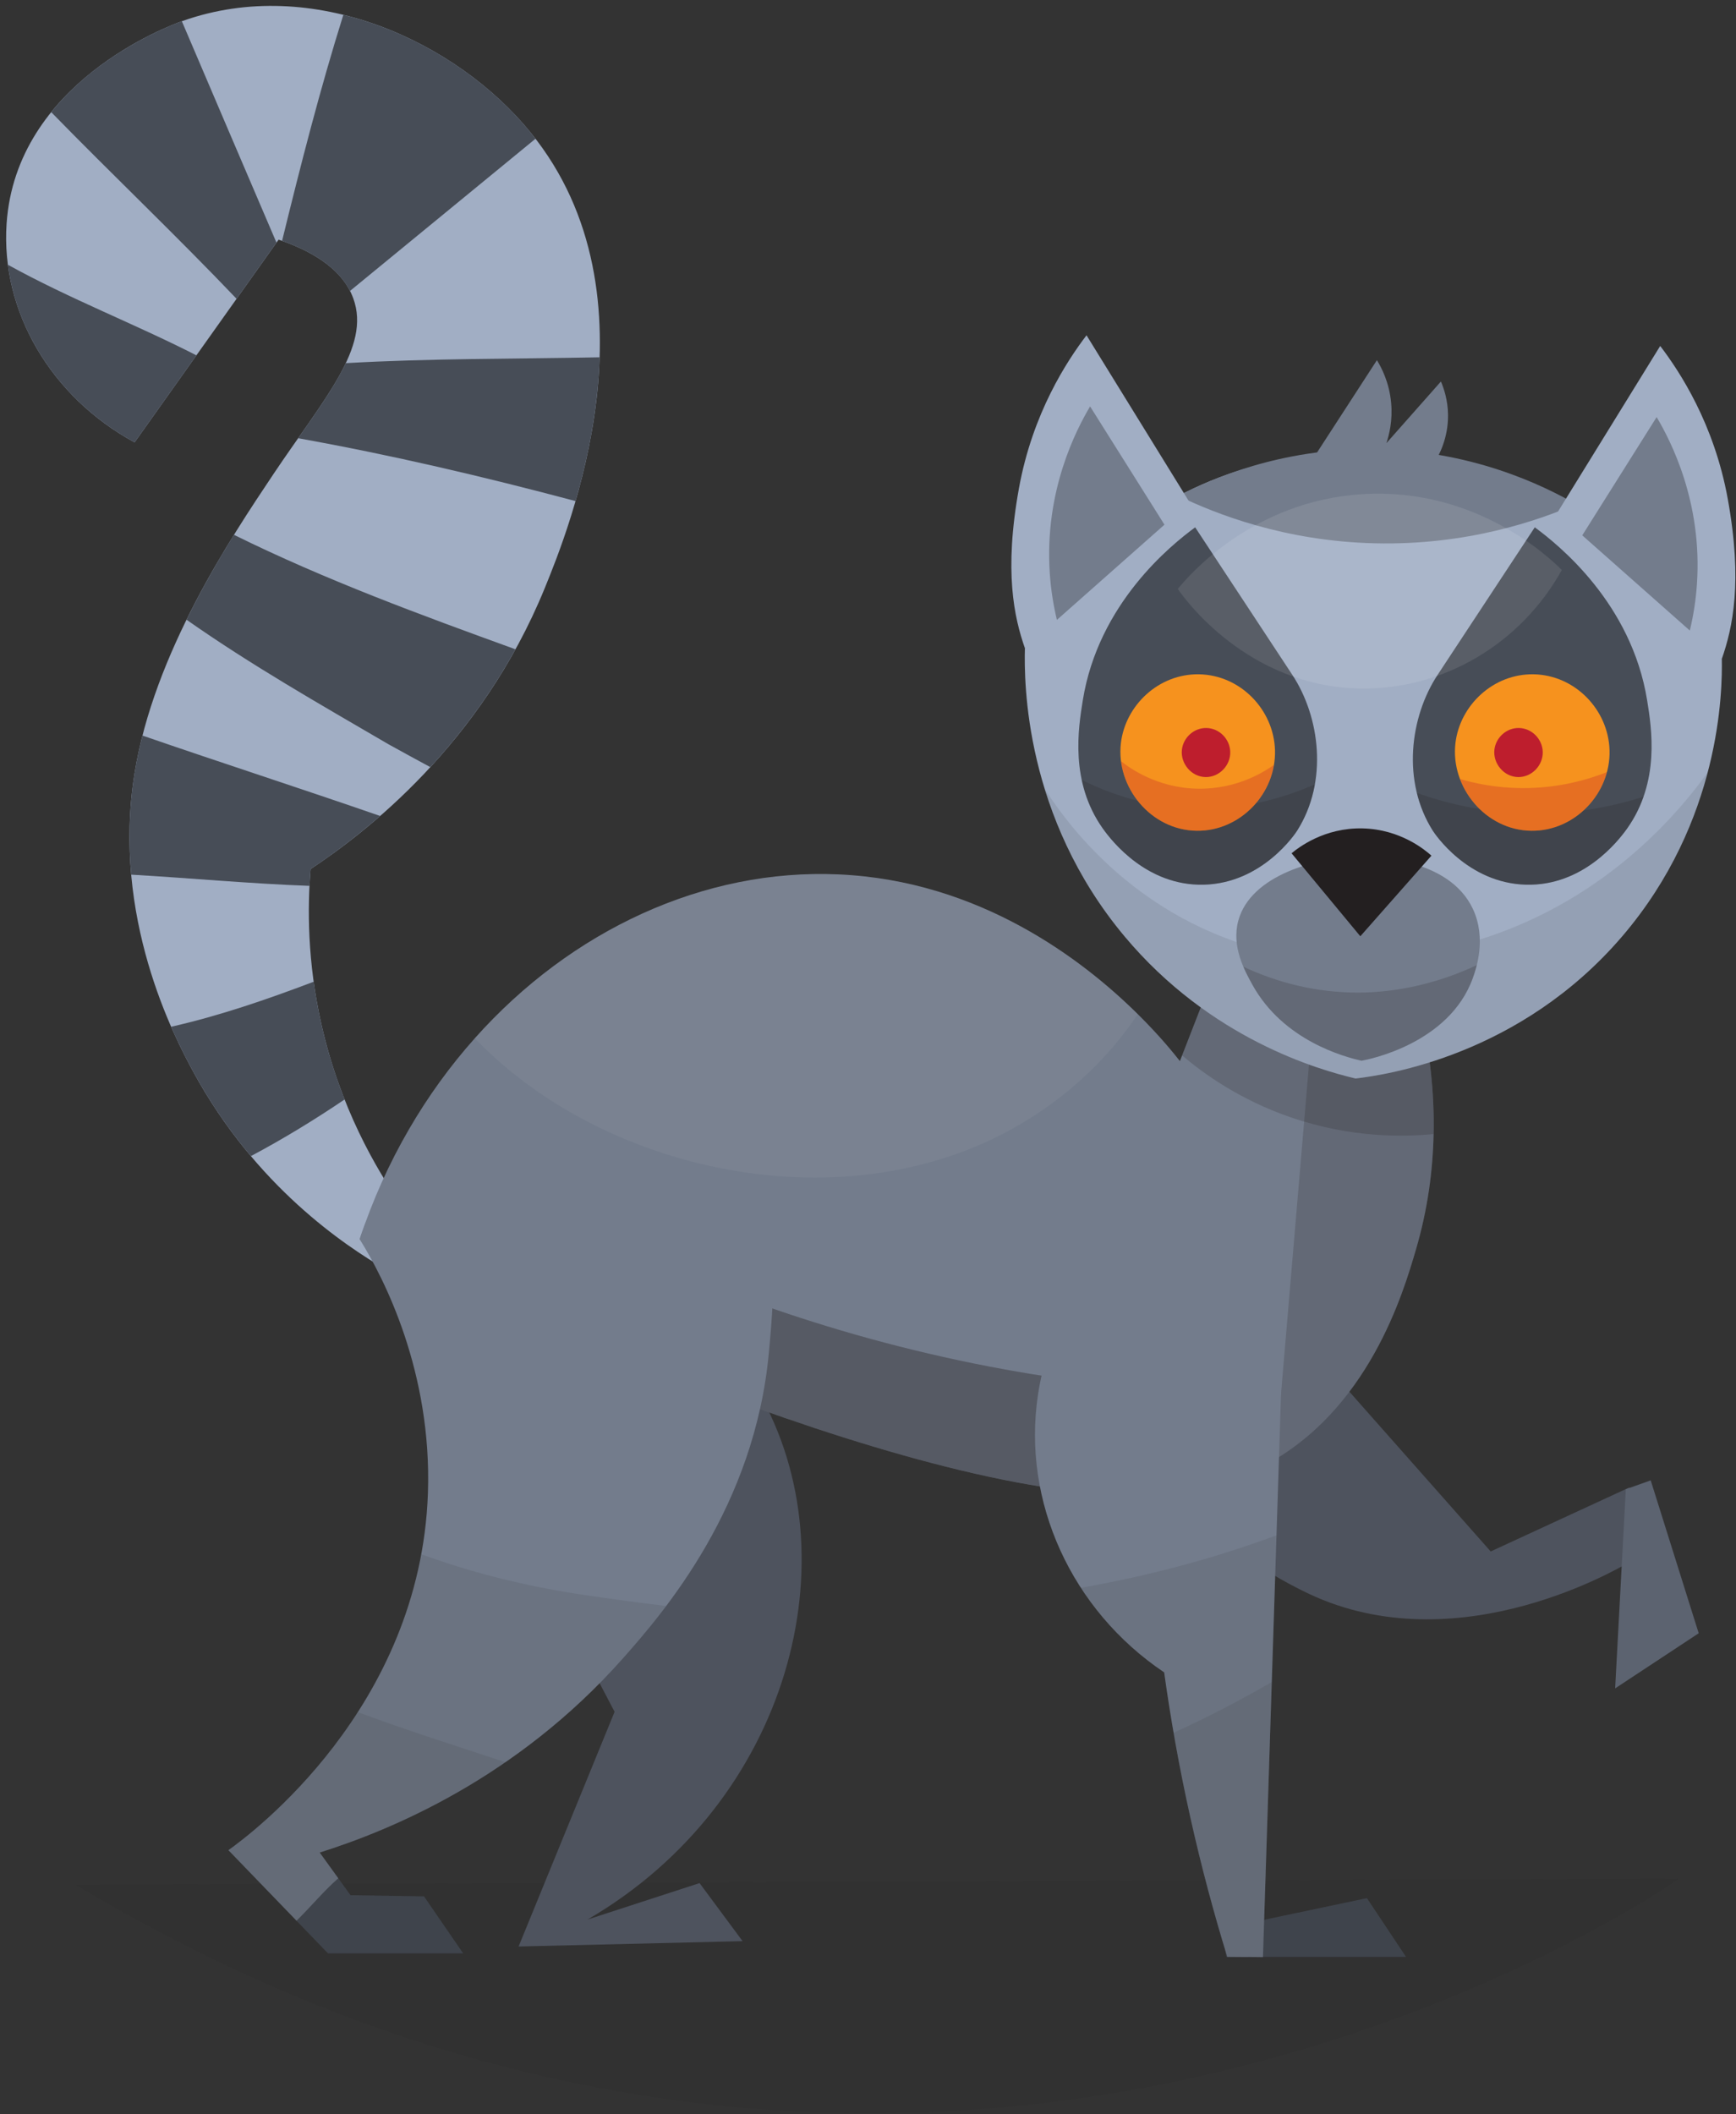 <?xml version="1.0" encoding="UTF-8"?>
<svg width="225px" height="274px" viewBox="0 0 225 274" version="1.1" xmlns="http://www.w3.org/2000/svg" xmlns:xlink="http://www.w3.org/1999/xlink">
    <rect x="0" y="0" width="225" height="274" fill="#333333" stroke="none"/>
    <!-- Generator: Sketch 59.1 (86144) - https://sketch.com -->
    <title>Lemur</title>
    <desc>Created with Sketch.</desc>
    <g id="Page-1" stroke="none" stroke-width="1" fill="none" fill-rule="evenodd">
        <g id="Lemur">
            <g>
                <path d="M9.79,244.245 L217.632,243.458 C217.632,243.458 121.778,311.372 9.79,244.245 Z" id="Path" fill="#231F20" fill-rule="nonzero" opacity="0.1"></path>
                <path d="M152.191,186.774 C153.719,198.513 164.903,204.169 168.782,206.129 C187.79,215.739 208.71,203.891 211.18,202.441 C211.18,199.215 211.18,195.99 211.18,192.763 C205.189,195.529 199.198,198.293 193.207,201.059 C182.607,189.077 172.008,177.094 161.409,165.113 C160.372,166.02 150.632,174.793 152.191,186.774 Z" id="Path" fill="#4E535E" fill-rule="nonzero"></path>
                <path d="M47.58,158.125 C58.41,178.631 68.827,201.331 79.656,221.838 C75.509,231.976 71.361,242.114 67.214,252.252 C76.891,252.022 86.569,251.791 96.246,251.561 C94.387,249.052 92.528,246.543 90.669,244.035 C85.83,245.609 80.991,247.184 76.152,248.759 C102.379,233.501 110.624,201.74 98.272,180.323 C88.955,164.166 68.646,155.161 47.58,158.125 Z" id="Path" fill="#4E535E" fill-rule="nonzero"></path>
                <g id="Group" fill-rule="nonzero">
                    <path d="M68.778,17.183 C59.142,5.347 40.53,-3.271 23.666,2.717 C21.764,3.392 2.094,10.738 0.855,28.984 C0.086,40.303 6.582,51.432 17.445,57.325 C23.666,48.569 29.887,39.813 36.108,31.058 C39.798,32.305 44.272,34.53 45.785,38.661 C48.114,45.019 41.916,51.751 35.417,61.473 C29.892,69.737 19.978,84.566 17.445,100.182 C14.418,118.842 22.613,134.412 25.049,138.891 C33.125,153.746 44.736,161.441 49.933,164.467 L52.007,156.172 C48.712,151.441 44.068,143.485 41.638,132.67 C39.828,124.612 39.844,117.619 40.256,112.624 C47.212,108.007 62.294,96.601 70.623,76.172 C73.625,68.804 86.031,38.375 68.778,17.183 Z" id="Path" fill="#A1AEC4"></path>
                    <path d="M1.024,34.311 C9.066,38.756 17.384,41.93 25.457,46.048 C22.786,49.807 20.115,53.566 17.445,57.324 C8.297,52.361 2.247,43.686 1.024,34.311 Z M23.569,2.752 C21.981,3.324 12.846,6.843 6.637,14.534 C14.594,22.684 22.881,30.56 30.661,38.722 C32.385,36.295 34.109,33.869 35.833,31.443 C31.745,21.93 27.657,12.315 23.569,2.752 Z M68.778,17.183 C63.083,10.188 54.252,4.319 44.5,1.922 C41.487,11.529 38.991,21.294 36.559,31.216 C39.855,32.384 43.633,34.338 45.36,37.709 C53.375,31.133 61.39,24.557 69.405,17.98 C69.2,17.713 68.993,17.446 68.778,17.183 Z M77.714,46.304 C66.748,46.521 55.781,46.436 44.815,47.061 C43.424,49.995 41.176,53.179 38.643,56.791 C50.745,58.964 62.728,61.777 74.593,64.937 C76.121,59.651 77.496,53.166 77.714,46.304 Z M55.77,99.412 C59.602,95.251 63.469,90.193 66.806,84.145 C54.486,79.678 42.182,75.163 30.324,69.311 C28.286,72.6 26.143,76.317 24.178,80.313 C32.593,86.219 41.315,91.18 50.345,96.448 C52.155,97.454 53.964,98.436 55.77,99.412 Z M40.255,112.623 C42.552,111.099 45.734,108.83 49.266,105.743 C39.003,102.189 28.683,98.854 18.468,95.326 C18.056,96.931 17.709,98.551 17.445,100.18 C16.695,104.8 16.635,109.23 17.004,113.35 C24.731,113.796 32.445,114.524 40.113,114.802 C40.15,114.041 40.199,113.312 40.255,112.623 Z M41.638,132.669 C41.217,130.792 40.897,128.975 40.656,127.226 C34.581,129.529 28.44,131.645 22.181,133.06 C23.332,135.695 24.397,137.692 25.049,138.89 C27.331,143.087 29.895,146.712 32.517,149.823 C36.695,147.606 40.731,145.137 44.665,142.483 C43.5,139.533 42.445,136.263 41.638,132.669 Z" id="Shape" fill="#474D57"></path>
                </g>
                <path d="M185.806,146.966 C185.709,151.713 185.041,156.727 183.53,161.889 C181.866,167.58 177.382,182.838 163.714,190 C158.004,192.991 151.857,193.959 144.819,193.687 C112.394,192.443 55.083,164.732 46.617,160.594 C48.29,155.52 50.442,150.759 53,146.358 C55.489,142.068 58.355,138.119 61.535,134.556 C74.019,120.546 91.241,112.536 108.689,113.316 C126.984,114.127 140.349,124.385 147.464,131.422 C150.312,134.233 152.16,136.537 152.925,137.51 L153.211,136.778 L159.801,119.833 L162.603,112.625 L177.078,112.579 C177.452,113.266 177.912,114.137 178.424,115.187 C179.037,116.431 179.724,117.919 180.424,119.62 C183.124,126.146 186.05,135.813 185.806,146.966 Z" id="Path" fill="#737C8C" fill-rule="nonzero"></path>
                <path d="M178.423,115.187 C176.119,115.486 173.815,115.791 171.51,116.09 C169.679,137.654 167.848,159.219 166.017,180.783 C154.911,180.728 142.144,179.775 128.227,177.095 C106.747,172.96 88.54,165.868 73.884,158.447 C71.963,162.47 70.065,166.508 68.089,170.499 C89.98,180.055 123.021,192.851 144.818,193.687 C151.855,193.959 158.003,192.992 163.713,190 C177.381,182.838 181.866,167.58 183.529,161.889 C189.506,141.449 182.377,123.228 178.423,115.187 Z" id="Path" fill="#231F20" fill-rule="nonzero" opacity="0.2"></path>
                <path d="M185.806,146.966 C181.963,147.341 175.189,147.494 167.4,144.837 C160.733,142.564 156.001,139.145 153.211,136.777 L159.801,119.832 C166.672,119.763 173.548,119.688 180.424,119.619 C183.124,126.146 186.05,135.813 185.806,146.966 Z" id="Path" fill="#231F20" fill-rule="nonzero" opacity="0.2"></path>
                <path d="M142.479,183.129 C142.431,181.84 142.466,180.573 142.583,179.33 C137.957,178.776 133.166,178.047 128.228,177.096 C106.748,172.961 88.541,165.869 73.885,158.448 C71.964,162.471 70.066,166.509 68.09,170.5 C89.764,179.961 122.362,192.591 144.161,193.651 C143.174,190.221 142.637,186.65 142.479,183.129 Z" id="Path" fill="#231F20" fill-rule="nonzero" opacity="0.2"></path>
                <path d="M177.155,245.992 C172.777,246.914 168.399,247.836 164.021,248.758 L158.646,251.72 C158.748,252.346 158.85,252.971 158.951,253.597 C166.709,253.597 174.466,253.597 182.224,253.597 C180.534,251.062 178.844,248.527 177.155,245.992 Z" id="Path" fill="#474D57" fill-rule="nonzero"></path>
                <path d="M210.719,192.995 C210.258,201.598 209.797,210.2 209.336,218.803 C212.946,216.422 216.556,214.041 220.166,211.66 C218.092,205.055 216.019,198.449 213.945,191.844 C212.87,192.228 211.794,192.611 210.719,192.995 Z" id="Path" fill="#5C6370" fill-rule="nonzero"></path>
                <path d="M175.695,139.768 C179.637,139.3 197.027,136.795 210.258,121.334 C223.058,106.378 223.234,89.504 223.162,85.388 C220.617,81.119 214.6,72.334 203.346,65.879 C191.8,59.257 181.072,58.719 177.538,58.659 C173.233,58.586 161.141,58.536 148.966,66.493 C139.852,72.449 135.012,80.025 132.836,84.005 C132.721,88.439 132.788,105.844 145.74,121.334 C156.88,134.657 170.925,138.638 175.695,139.768 Z" id="Path" fill="#A1AEC4" fill-rule="nonzero"></path>
                <path d="M191.671,121.795 C186.557,123.381 174.997,126.791 161.255,122.409 C145.691,117.446 137.664,105.785 135.393,102.205 C136.477,105.752 138.372,110.689 141.789,115.976 C142.95,117.772 144.261,119.566 145.74,121.334 C156.881,134.657 170.925,138.638 175.695,139.768 C179.637,139.3 197.027,136.795 210.258,121.334 C216.403,114.154 219.633,106.535 221.329,100.096 C218.017,104.711 208.551,116.559 191.671,121.795 Z" id="Path" fill="#231F20" fill-rule="nonzero" opacity="0.1"></path>
                <path d="M198.92,68.337 C194.721,74.712 190.522,81.087 186.323,87.462 C182.757,92.876 181.645,101.257 185.708,107.662 C185.907,107.975 190.182,114.471 197.815,114.651 C205.149,114.825 209.704,109.047 210.901,107.354 C215.179,101.302 214.067,94.392 213.484,90.764 C211.461,78.191 202.039,70.631 198.92,68.337 Z" id="Path" fill="#474D57" fill-rule="nonzero"></path>
                <path d="M198.507,105.435 C192.11,105.358 186.968,103.952 183.638,102.757 C184.054,104.461 184.73,106.119 185.709,107.662 C185.908,107.975 190.183,114.471 197.816,114.651 C205.15,114.825 209.705,109.047 210.902,107.354 C211.849,106.014 212.531,104.632 213.014,103.253 C209.7,104.316 204.682,105.509 198.507,105.435 Z" id="Path" fill="#231F20" fill-rule="nonzero" opacity="0.2"></path>
                <path d="M154.903,68.337 C159.102,74.712 163.3,81.087 167.499,87.462 C171.065,92.876 172.177,101.257 168.114,107.662 C167.915,107.975 163.64,114.471 156.007,114.651 C148.673,114.825 144.117,109.047 142.921,107.354 C138.643,101.302 139.755,94.392 140.338,90.764 C142.361,78.191 151.784,70.631 154.903,68.337 Z" id="Path" fill="#474D57" fill-rule="nonzero"></path>
                <path d="M155.878,104.82 C150.254,104.82 144.997,103.459 140.201,101.073 C140.643,103.158 141.472,105.305 142.921,107.354 C144.118,109.047 148.673,114.825 156.007,114.651 C163.64,114.47 167.915,107.975 168.114,107.662 C169.304,105.785 170.048,103.738 170.418,101.646 C165.801,103.682 160.776,104.82 155.878,104.82 Z" id="Path" fill="#231F20" fill-rule="nonzero" opacity="0.2"></path>
                <path d="M155.417,87.385 C150.183,87.287 145.857,91.403 145.279,96.295 C144.604,101.999 149.161,107.59 155.11,107.662 C160.739,107.73 165.413,102.83 165.249,97.216 C165.096,91.992 160.793,87.485 155.417,87.385 Z" id="Path" fill="#F6921E" fill-rule="nonzero"></path>
                <path d="M155.187,102.209 C149.932,102.103 146.38,99.509 145.293,98.647 C145.898,103.443 149.986,107.599 155.11,107.662 C160.09,107.723 164.32,103.892 165.116,99.121 C163.982,99.936 160.367,102.313 155.187,102.209 Z" id="Path" fill="#BE1E2D" fill-rule="nonzero" opacity="0.3"></path>
                <path d="M156.366,94.344 C154.724,94.313 153.367,95.604 153.186,97.138 C152.974,98.927 154.403,100.681 156.269,100.703 C158.035,100.724 159.5,99.187 159.449,97.427 C159.402,95.788 158.052,94.375 156.366,94.344 Z" id="Path" fill="#BE1E2D" fill-rule="nonzero"></path>
                <path d="M198.777,87.385 C193.542,87.287 189.217,91.403 188.638,96.295 C187.963,101.999 192.52,107.59 198.47,107.662 C204.099,107.73 208.773,102.83 208.609,97.216 C208.456,91.992 204.153,87.485 198.777,87.385 Z" id="Path" fill="#F6921E" fill-rule="nonzero"></path>
                <path d="M197.201,102.132 C193.958,102.106 191.235,101.543 189.223,100.956 C190.634,104.705 194.191,107.61 198.469,107.662 C203.118,107.719 207.112,104.385 208.271,100.06 C205.876,101.006 202.024,102.171 197.201,102.132 Z" id="Path" fill="#BE1E2D" fill-rule="nonzero" opacity="0.3"></path>
                <path d="M196.869,94.344 C195.227,94.313 193.87,95.604 193.689,97.138 C193.478,98.927 194.907,100.681 196.772,100.703 C198.538,100.724 200.003,99.187 199.952,97.427 C199.904,95.788 198.555,94.375 196.869,94.344 Z" id="Path" fill="#BE1E2D" fill-rule="nonzero"></path>
                <path d="M176.463,137.463 C177.237,137.328 187.839,135.31 190.903,126.711 C191.29,125.625 192.704,121.655 190.903,117.801 C187.763,111.08 177.809,111.046 176.463,111.042 C170.825,111.022 162.082,113.367 160.487,119.337 C159.591,122.69 161.32,125.808 162.33,127.632 C166.364,134.91 174.34,136.982 176.463,137.463 Z" id="Path" fill="#737C8C" fill-rule="nonzero"></path>
                <path d="M176.002,128.631 C170.699,128.631 165.724,127.418 161.151,125.28 C161.537,126.191 161.976,126.993 162.33,127.632 C166.364,134.91 174.34,136.983 176.463,137.463 C177.237,137.328 187.839,135.31 190.903,126.711 C191.017,126.391 191.218,125.818 191.402,125.076 C186.554,127.356 181.204,128.631 176.002,128.631 Z" id="Path" fill="#231F20" fill-rule="nonzero" opacity="0.2"></path>
                <path d="M167.399,110.581 C170.369,114.165 173.339,117.75 176.309,121.334 C179.382,117.852 182.454,114.37 185.526,110.888 C184.714,110.16 181.52,107.472 176.616,107.355 C171.592,107.234 168.217,109.896 167.399,110.581 Z" id="Path" fill="#231F20" fill-rule="nonzero"></path>
                <path d="M178.229,70.41 C190.13,70.687 199.334,67.472 204.267,65.341 C200.042,62.917 190.601,58.259 177.768,58.198 C165.917,58.141 157.021,62.034 152.729,64.265 C157.551,66.592 166.493,70.137 178.229,70.41 Z" id="Path" fill="#737C8C" fill-rule="nonzero"></path>
                <path d="M154.187,65.11 L150.924,67.995 L136.984,80.332 L132.836,84.005 C131.449,80.02 130.104,74.088 132.066,63.268 C133.831,53.539 138.297,46.765 140.822,43.452 C145.279,50.672 149.735,57.889 154.187,65.11 Z" id="Path" fill="#A1AEC4" fill-rule="nonzero"></path>
                <path d="M150.924,67.995 L136.984,80.332 C136.542,78.498 136.21,76.489 136.062,74.327 C135.329,63.649 139.491,55.695 141.284,52.668 C144.496,57.773 147.712,62.885 150.924,67.995 Z" id="Path" fill="#737C8C" fill-rule="nonzero"></path>
                <path d="M201.811,66.493 L205.074,69.378 L219.015,81.715 L223.162,85.388 C224.549,81.402 225.894,75.471 223.932,64.65 C222.167,54.921 217.702,48.147 215.176,44.834 C210.719,52.055 206.263,59.271 201.811,66.493 Z" id="Path" fill="#A1AEC4" fill-rule="nonzero"></path>
                <path d="M205.074,69.378 L219.015,81.715 C219.457,79.881 219.789,77.871 219.936,75.71 C220.669,65.032 216.507,57.078 214.715,54.051 C211.502,59.156 208.286,64.268 205.074,69.378 Z" id="Path" fill="#737C8C" fill-rule="nonzero"></path>
                <path d="M186.755,49.441 C184.4,52.104 182.044,54.767 179.689,57.429 C180.043,56.377 180.515,54.522 180.303,52.206 C180.063,49.575 179.06,47.652 178.46,46.676 C175.721,50.901 172.981,55.125 170.241,59.349 L185.91,59.964 C186.505,59.012 187.718,56.776 187.677,53.742 C187.651,51.863 187.154,50.371 186.755,49.441 Z" id="Path" fill="#737C8C" fill-rule="nonzero"></path>
                <path d="M152.652,76.324 C153.428,77.457 161.632,88.994 176.309,89.228 C187.038,89.399 197.096,83.463 202.424,73.867 C200.989,72.428 191.406,63.139 176.617,64.035 C162.265,64.904 153.979,74.701 152.652,76.324 Z" id="Path" fill="#FFFFFF" fill-rule="nonzero" opacity="0.1"></path>
                <path d="M38.441,248.922 C39.797,250.326 41.154,251.732 42.51,253.136 C48.347,253.136 54.185,253.136 60.022,253.136 C58.332,250.678 56.643,248.22 54.953,245.763 C51.778,245.711 48.603,245.66 45.429,245.609 C44.902,244.88 44.375,244.15 43.848,243.421 C41.93,245.104 40.258,247.143 38.441,248.922 Z" id="Path" fill="#474D57" fill-rule="nonzero"></path>
                <path d="M93.664,147.602 C85.569,139.241 73.658,138.192 64.631,141.381 C51.237,146.112 47.048,159.162 46.615,160.595 C49.782,165.648 56.003,177.818 55.462,193.497 C54.502,221.379 32.554,237.659 29.606,239.771 C32.551,242.821 35.496,245.871 38.441,248.921 C40.257,247.142 41.93,245.104 43.848,243.419 C43.044,242.306 42.239,241.191 41.435,240.077 C50.463,237.227 66.893,230.544 80.761,214.885 C86.107,208.848 97.823,195.251 99.656,175.252 C100.413,166.984 101.518,155.715 93.664,147.602 Z" id="Path" fill="#737C8C" fill-rule="nonzero"></path>
                <path d="M167.016,149.906 C150.189,152.045 136.917,164.853 134.526,180.783 C132.454,194.583 138.86,208.645 150.886,216.729 C151.697,222.572 152.792,228.845 154.266,235.469 C155.716,241.986 157.354,248.038 159.066,253.596 C159.837,253.603 160.608,253.616 161.378,253.615 C162.141,253.615 162.903,253.615 163.69,253.635 C164.8,219.059 165.908,184.482 167.016,149.906 Z" id="Path" fill="#737C8C" fill-rule="nonzero"></path>
                <path d="M76.72,206.85 C70.476,205.964 64.3,204.626 58.296,202.684 C57.054,202.282 55.823,201.86 54.598,201.426 C50.344,224.459 32.263,237.868 29.607,239.772 C32.552,242.822 35.497,245.872 38.442,248.922 C39.798,250.326 41.155,251.732 42.511,253.136 L60.023,253.136 C58.333,250.678 56.644,248.22 54.954,245.763 C51.779,245.711 48.604,245.66 45.43,245.609 C44.903,244.88 44.376,244.15 43.849,243.421 C43.045,242.308 42.24,241.193 41.436,240.079 C50.464,237.229 66.894,230.546 80.762,214.887 C82.247,213.21 84.223,210.945 86.343,208.125 C83.14,207.745 79.937,207.307 76.72,206.85 Z" id="Path" fill="#231F20" fill-rule="nonzero" opacity="0.1"></path>
                <path d="M147.463,131.422 C142.159,139.408 134.145,145.657 125.144,149.105 C112.72,153.866 98.659,153.552 86,149.469 C76.833,146.515 68.179,141.449 61.534,134.556 C74.018,120.546 91.24,112.536 108.688,113.316 C126.983,114.126 140.348,124.385 147.463,131.422 Z" id="Path" fill="#FFFFFF" fill-rule="nonzero" opacity="0.05"></path>
                <path d="M164.021,248.758 L163.845,248.855 C164.378,232.228 164.911,215.601 165.444,198.974 C162.145,200.178 158.81,201.287 155.417,202.253 C150.377,203.688 145.263,204.859 140.102,205.77 C142.855,210.018 146.492,213.775 150.887,216.73 C151.698,222.573 152.793,228.846 154.267,235.47 C155.646,241.669 157.197,247.444 158.819,252.777 C158.863,253.05 158.908,253.324 158.952,253.597 L159.067,253.597 C159.838,253.604 160.609,253.617 161.379,253.616 C162.142,253.616 162.904,253.616 163.691,253.636 C163.691,253.623 163.692,253.611 163.692,253.598 L182.223,253.598 C180.533,251.064 178.843,248.529 177.154,245.994 L164.021,248.758 Z" id="Path" fill="#231F20" fill-rule="nonzero" opacity="0.1"></path>
                <path d="M46.377,221.874 C39.636,232.388 31.34,238.529 29.606,239.771 C32.551,242.821 35.496,245.871 38.441,248.921 C39.797,250.325 41.154,251.731 42.51,253.135 L60.022,253.135 C58.332,250.677 56.643,248.219 54.953,245.762 C51.778,245.71 48.603,245.659 45.429,245.608 C44.902,244.879 44.375,244.149 43.848,243.42 C43.044,242.307 42.239,241.192 41.435,240.078 C47.267,238.237 56.188,234.792 65.512,228.365 C64.911,228.175 64.31,227.989 63.709,227.789 C57.989,225.883 52.104,224.03 46.377,221.874 Z" id="Path" fill="#231F20" fill-rule="nonzero" opacity="0.1"></path>
                <path d="M164.021,248.758 L163.845,248.855 C164.175,238.564 164.505,228.274 164.834,217.983 C160.688,220.381 156.452,222.587 152.11,224.553 C152.719,228.071 153.43,231.712 154.266,235.47 C155.645,241.669 157.196,247.444 158.818,252.777 C158.862,253.05 158.907,253.324 158.951,253.597 L159.066,253.597 C159.837,253.604 160.608,253.617 161.378,253.616 C162.141,253.616 162.903,253.616 163.69,253.636 C163.69,253.623 163.691,253.611 163.691,253.598 L182.222,253.598 C180.532,251.064 178.842,248.529 177.153,245.994 L164.021,248.758 Z" id="Path" fill="#231F20" fill-rule="nonzero" opacity="0.1"></path>
            </g>
        </g>
    </g>
</svg>